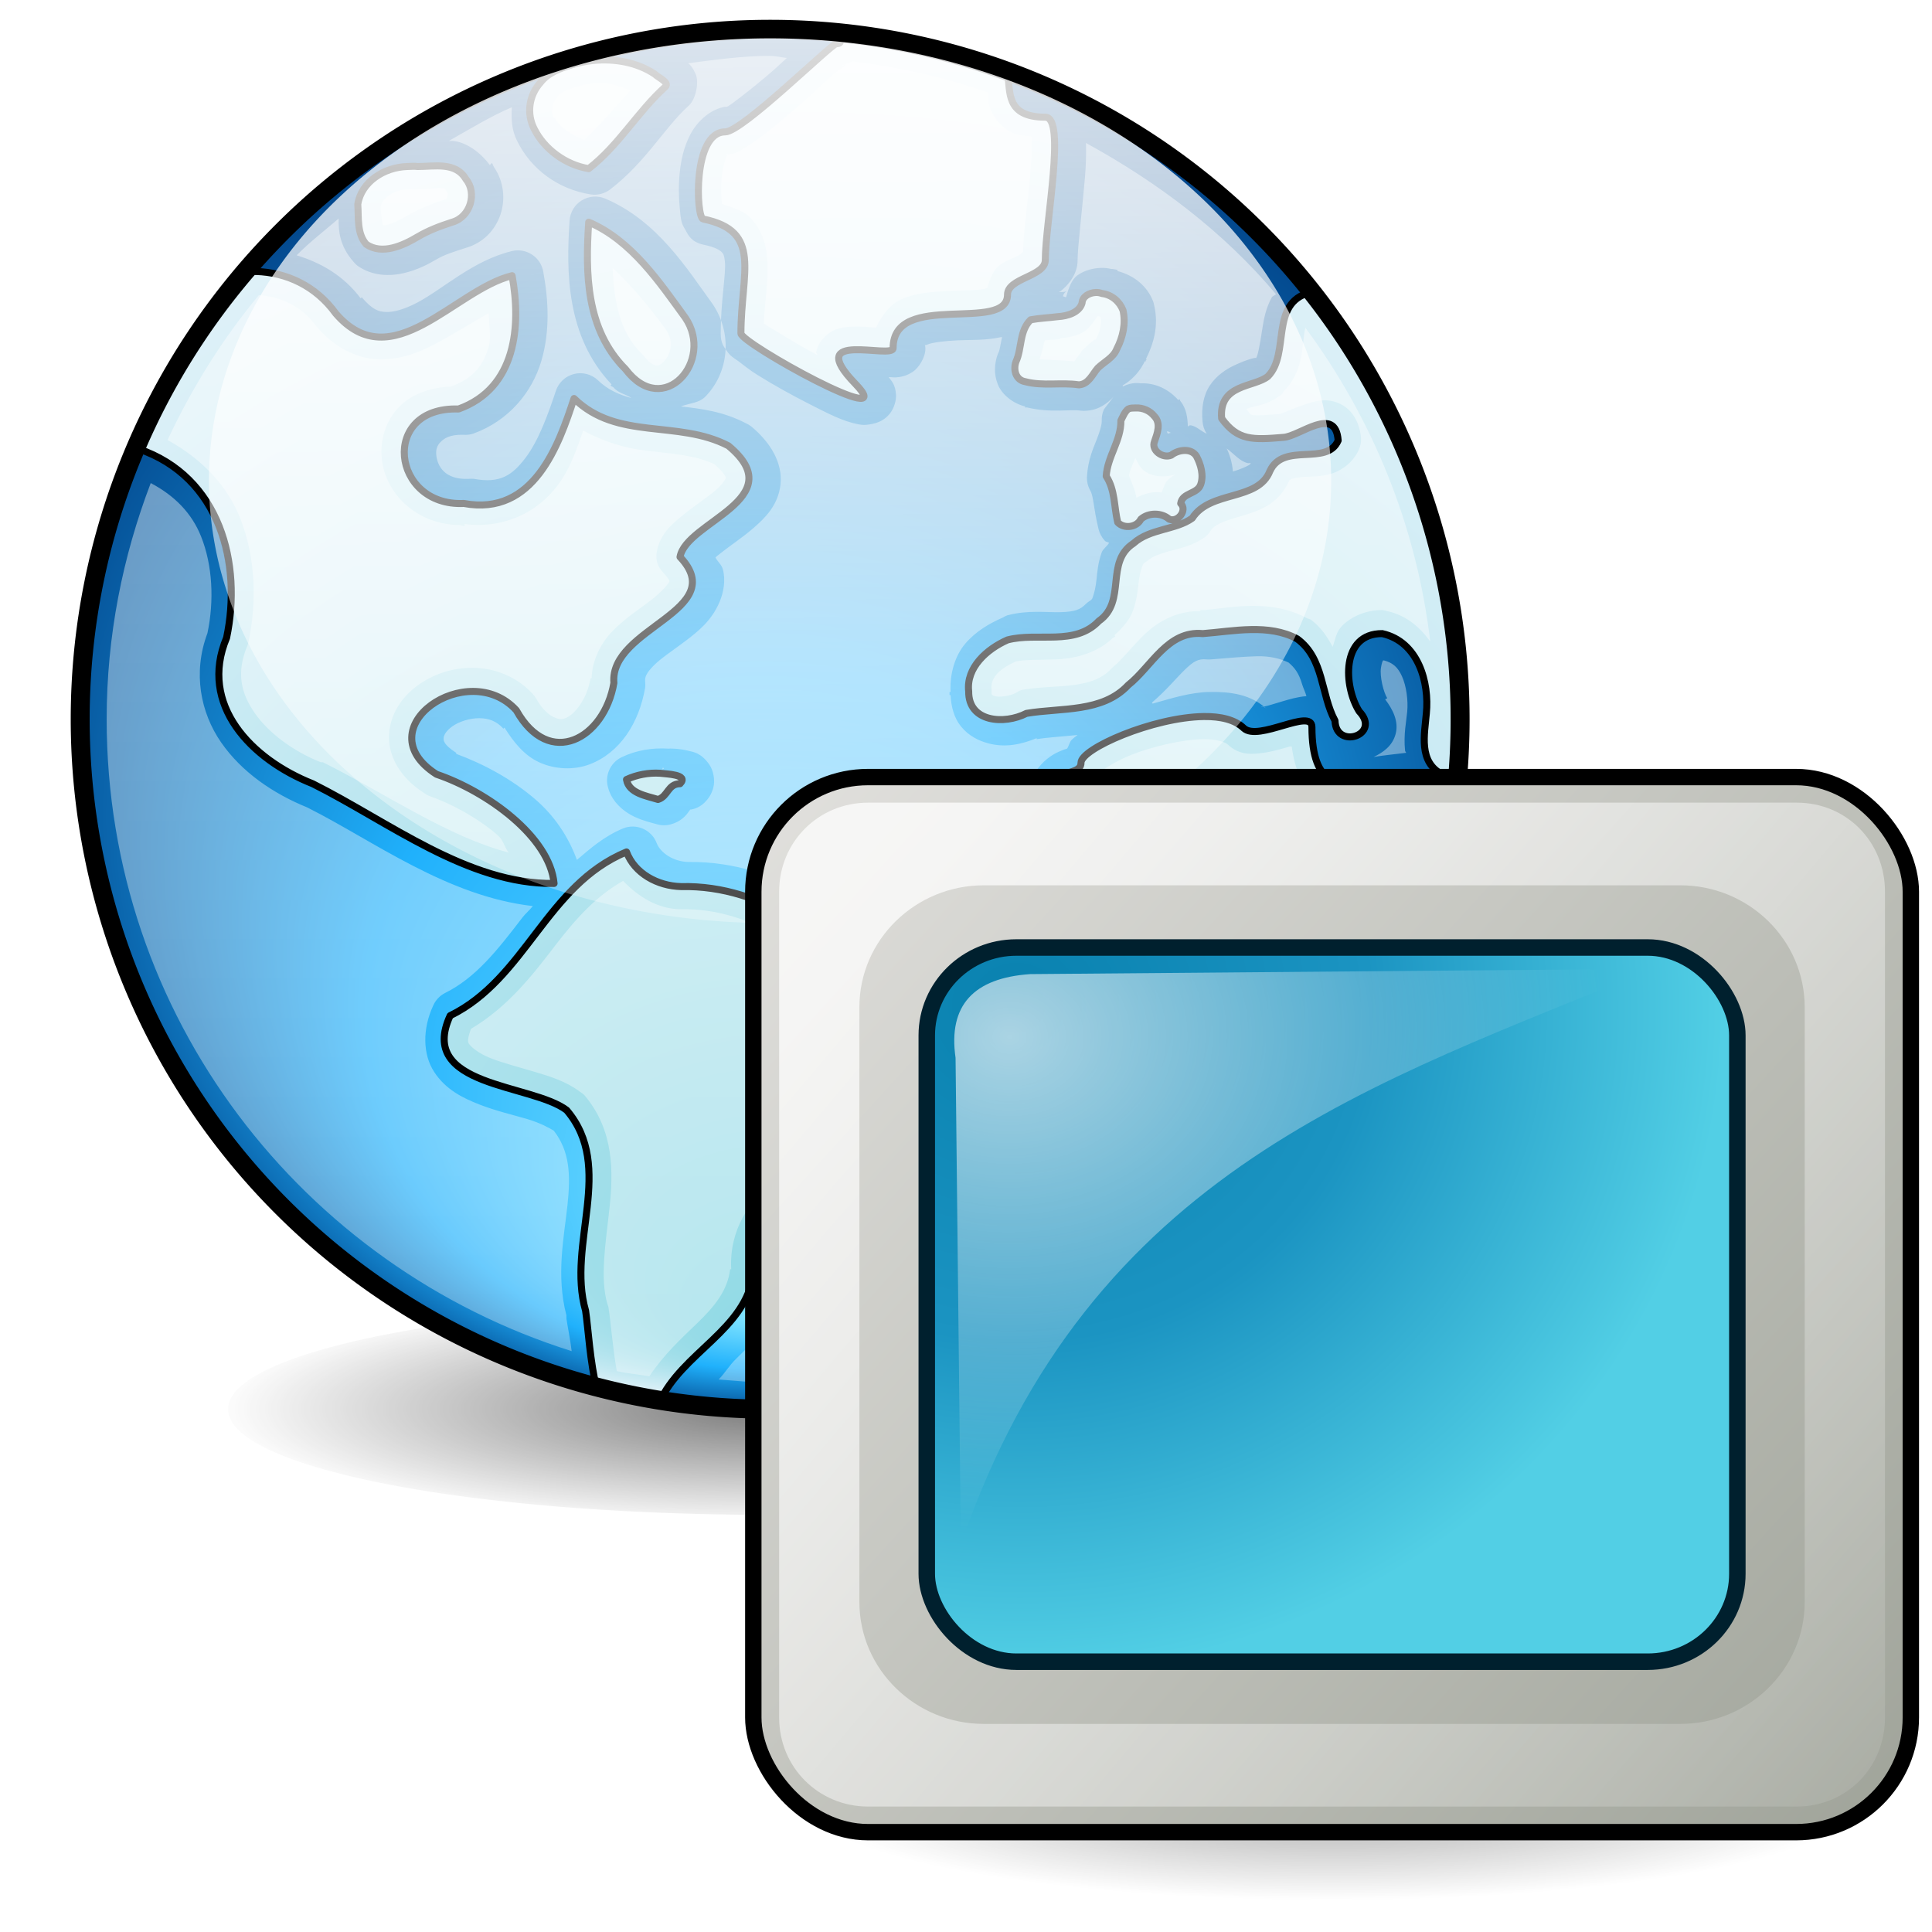 <?xml version="1.0" encoding="UTF-8" standalone="no"?>
<!-- Created with Inkscape (http://www.inkscape.org/) -->
<svg
   xmlns:dc="http://purl.org/dc/elements/1.1/"
   xmlns:cc="http://creativecommons.org/ns#"
   xmlns:rdf="http://www.w3.org/1999/02/22-rdf-syntax-ns#"
   xmlns:svg="http://www.w3.org/2000/svg"
   xmlns="http://www.w3.org/2000/svg"
   xmlns:xlink="http://www.w3.org/1999/xlink"
   xmlns:sodipodi="http://sodipodi.sourceforge.net/DTD/sodipodi-0.dtd"
   xmlns:inkscape="http://www.inkscape.org/namespaces/inkscape"
   sodipodi:docname="network-workgroup.svg"
   sodipodi:docbase="/home/marco/Scrivania/UltimateGnome/scalable/places"
   inkscape:version="0.46"
   sodipodi:version="0.32"
   id="svg2963"
   height="48px"
   width="48px"
   inkscape:output_extension="org.inkscape.output.svg.inkscape">
  <sodipodi:namedview
     inkscape:window-y="63"
     inkscape:window-x="6"
     inkscape:window-height="891"
     inkscape:window-width="877"
     stroke="#c17d11"
     fill="#e9b96e"
     inkscape:showpageshadow="false"
     inkscape:document-units="px"
     inkscape:grid-bbox="true"
     showgrid="true"
     inkscape:current-layer="g2453"
     inkscape:cy="2.8172708"
     inkscape:cx="42.647561"
     inkscape:zoom="5.6568542"
     inkscape:pageshadow="2"
     inkscape:pageopacity="0.0"
     borderopacity="1"
     bordercolor="#000000"
     pagecolor="#ffffff"
     id="base"
     showguides="false" />
  <defs
     id="defs3">
    <linearGradient
       id="linearGradient4673">
      <stop
         offset="0"
         id="stop4675"
         style="stop-color:#000000;stop-opacity:0.68;" />
      <stop
         offset="1"
         id="stop4677"
         style="stop-color:#ffffff;stop-opacity:1;" />
    </linearGradient>
    <linearGradient
       id="linearGradient4073">
      <stop
         offset="0"
         id="stop4075"
         style="stop-color:#ffffff;stop-opacity:1;" />
      <stop
         offset="0.5"
         id="stop4687"
         style="stop-color:#d5eb88;stop-opacity:1;" />
      <stop
         offset="1"
         id="stop4077"
         style="stop-color:#439f00;stop-opacity:1;" />
    </linearGradient>
    <linearGradient
       id="linearGradient5048">
      <stop
         offset="0"
         id="stop5050"
         style="stop-color:#0981af;stop-opacity:1;" />
      <stop
         offset="0.5"
         id="stop3215"
         style="stop-color:#1b94c2;stop-opacity:1;" />
      <stop
         offset="1"
         id="stop5052"
         style="stop-color:#52cfe5;stop-opacity:1;" />
    </linearGradient>
    <linearGradient
       id="linearGradient381">
      <stop
         offset="0"
         id="stop382"
         style="stop-color:#ffffff;stop-opacity:1;" />
      <stop
         offset="1"
         id="stop383"
         style="stop-color:#ffffff;stop-opacity:0;" />
    </linearGradient>
    <linearGradient
       inkscape:collect="always"
       id="linearGradient4671"
       x1="17.543"
       y1="26.064"
       x2="19.713"
       gradientUnits="userSpaceOnUse"
       xlink:href="#linearGradient4673"
       y2="28.362" />
    <radialGradient
       inkscape:collect="always"
       id="radialGradient4685"
       r="1.571"
       gradientTransform="matrix(7.8680718e-2,-1.235,0.841,5.3607615e-2,-6.434,51.403)"
       cx="19.946"
       cy="28.741"
       gradientUnits="userSpaceOnUse"
       xlink:href="#linearGradient4073"
       fy="28.741"
       fx="19.946" />
    <linearGradient
       gradientUnits="userSpaceOnUse"
       y2="2.834"
       x2="16.971"
       y1="-36.499"
       x1="16.705"
       id="linearGradient3824"
       xlink:href="#linearGradient3818"
       inkscape:collect="always" />
    <linearGradient
       gradientUnits="userSpaceOnUse"
       y2="41.747"
       x2="26.657"
       y1="1.438"
       x1="26.657"
       id="linearGradient3772"
       xlink:href="#linearGradient3774"
       inkscape:collect="always" />
    <radialGradient
       gradientUnits="userSpaceOnUse"
       gradientTransform="matrix(1.494,1.0057551e-8,0,1.034,-12.273,-0.718)"
       r="19.688"
       fy="39.662"
       fx="24.321"
       cy="21.029"
       cx="24.851"
       id="radialGradient3749"
       xlink:href="#linearGradient3653"
       inkscape:collect="always" />
    <radialGradient
       gradientTransform="matrix(1.136,2.547104e-2,-2.2419103e-2,1,-2.686,-0.581)"
       gradientUnits="userSpaceOnUse"
       r="18.793"
       fy="35.655"
       fx="23"
       cy="19.539"
       cx="23"
       id="radialGradient3726"
       xlink:href="#linearGradient3728"
       inkscape:collect="always" />
    <filter
       id="filter3616"
       height="2.369"
       y="-0.685"
       width="1.265"
       x="-0.133"
       inkscape:collect="always">
      <feGaussianBlur
         id="feGaussianBlur3618"
         stdDeviation="2.01"
         inkscape:collect="always" />
    </filter>
    <radialGradient
       gradientUnits="userSpaceOnUse"
       gradientTransform="matrix(1,0,0,0.195,0,39.338)"
       r="18.171"
       fy="48.875"
       fx="25.75"
       cy="48.875"
       cx="25.75"
       id="radialGradient3542"
       xlink:href="#linearGradient3591"
       inkscape:collect="always" />
    <linearGradient
       id="linearGradient3591">
      <stop
         style="stop-color:#000000;stop-opacity:1;"
         offset="0"
         id="stop3593" />
      <stop
         style="stop-color:#000000;stop-opacity:0;"
         offset="1"
         id="stop3595" />
    </linearGradient>
    <linearGradient
       id="linearGradient3653">
      <stop
         id="stop3655"
         offset="0"
         style="stop-color:#8fd9e5;stop-opacity:1;" />
      <stop
         id="stop3657"
         offset="1"
         style="stop-color:#e6f3fa;stop-opacity:1;" />
    </linearGradient>
    <linearGradient
       id="linearGradient3728">
      <stop
         id="stop3737"
         offset="0"
         style="stop-color:#81e4ff;stop-opacity:1;" />
      <stop
         style="stop-color:#20b1fc;stop-opacity:1;"
         offset="0.5"
         id="stop3741" />
      <stop
         id="stop3739"
         offset="1"
         style="stop-color:#003e83;stop-opacity:1;" />
    </linearGradient>
    <linearGradient
       id="linearGradient3774">
      <stop
         style="stop-color:#ffffff;stop-opacity:1;"
         offset="0"
         id="stop3776" />
      <stop
         style="stop-color:#ffffff;stop-opacity:0.701;"
         offset="1"
         id="stop3778" />
    </linearGradient>
    <linearGradient
       id="linearGradient3818"
       inkscape:collect="always">
      <stop
         id="stop3820"
         offset="0"
         style="stop-color:#ffffff;stop-opacity:1;" />
      <stop
         id="stop3822"
         offset="1"
         style="stop-color:#ffffff;stop-opacity:0;" />
    </linearGradient>
    <linearGradient
       y2="45.468"
       x2="51.623"
       y1="7.286"
       x1="6.564"
       gradientTransform="translate(-0.105,-0.622)"
       gradientUnits="userSpaceOnUse"
       id="linearGradient2648"
       xlink:href="#linearGradient269"
       inkscape:collect="always" />
    <linearGradient
       gradientTransform="translate(-0.146,0.982)"
       y2="0.95"
       x2="1.33"
       y1="42.675"
       x1="47.045"
       gradientUnits="userSpaceOnUse"
       id="linearGradient2636"
       xlink:href="#linearGradient3460"
       inkscape:collect="always" />
    <linearGradient
       id="linearGradient3460">
      <stop
         style="stop-color:#9fa399;stop-opacity:1;"
         id="stop3462"
         offset="0" />
      <stop
         style="stop-color:#e2e1de;stop-opacity:1;"
         id="stop3464"
         offset="1" />
    </linearGradient>
    <linearGradient
       inkscape:collect="always"
       id="linearGradient7952">
      <stop
         offset="0"
         id="stop7954"
         style="stop-color:#000000;stop-opacity:1;" />
      <stop
         offset="1"
         id="stop7956"
         style="stop-color:#000000;stop-opacity:0;" />
    </linearGradient>
    <radialGradient
       inkscape:collect="always"
       id="radialGradient7958"
       r="20.852"
       gradientTransform="matrix(1,0,0,0.195,0,32.948)"
       cx="24.227"
       cy="40.929"
       gradientUnits="userSpaceOnUse"
       xlink:href="#linearGradient7952"
       fy="40.929"
       fx="24.227" />
    <filter
       inkscape:collect="always"
       id="filter8040"
       x="-0.112"
       y="-0.576"
       width="1.225"
       height="2.151">
      <feGaussianBlur
         inkscape:collect="always"
         id="feGaussianBlur8042"
         stdDeviation="1.951" />
    </filter>
    <linearGradient
       id="linearGradient269">
      <stop
         id="stop270"
         offset="0"
         style="stop-color:#ffffff;stop-opacity:1;" />
      <stop
         id="stop271"
         offset="1"
         style="stop-color:#ffffff;stop-opacity:0;" />
    </linearGradient>
    <radialGradient
       inkscape:collect="always"
       xlink:href="#linearGradient381"
       id="radialGradient3260"
       gradientUnits="userSpaceOnUse"
       gradientTransform="matrix(1.0639889e-2,1.143,-1.375,1.2315134e-2,26.356,3.963)"
       cx="9.532"
       cy="10.339"
       fx="9.532"
       fy="10.339"
       r="16.843" />
    <radialGradient
       inkscape:collect="always"
       xlink:href="#linearGradient5048"
       id="radialGradient3263"
       gradientUnits="userSpaceOnUse"
       gradientTransform="matrix(8.393233e-2,-1.33,1.409,8.560273e-2,-72.91,34.92)"
       cx="39.25"
       cy="40.51"
       fx="39.25"
       fy="40.51"
       r="19.5" />
  </defs>
  <g
     inkscape:groupmode="layer"
     id="layer2"
     inkscape:label="shadow"
     style="display:inline" />
  <g
     inkscape:groupmode="layer"
     id="layer1"
     inkscape:label="base"
     style="display:inline" />
  <g
     inkscape:groupmode="layer"
     id="layer4"
     inkscape:label="add"
     style="display:inline">
    <g
       transform="matrix(0.876,0.227,-1.212,2.478,49.569,-12.796)"
       id="g4489"
       style="display:inline" />
    <g
       id="g2443"
       transform="matrix(0.638,0,0,0.638,17.27,16.199)">
      <g
         inkscape:label="Layer 1"
         id="g2453">
        <g
           id="g3574"
           transform="matrix(1.308,0,0,1.308,-28.474,-24.891)">
          <g
             style="display:inline"
             inkscape:label="shadow"
             id="g3576" />
          <g
             style="display:inline"
             inkscape:label="Layer 1"
             id="g3578">
            <g
               transform="matrix(2.709,0,0,2.626,-33.117,-39.666)"
               id="g3783">
              <g
                 id="g3785"
                 inkscape:label="shadow"
                 style="display:inline" />
              <g
                 id="g3787"
                 inkscape:label="Layer 1" />
            </g>
            <path
               transform="matrix(0.903,0,0,1.006,0.635,-7.594)"
               sodipodi:open="true"
               sodipodi:end="6.2825619"
               sodipodi:start="0"
               d="M 43.5,48.875 A 17.75,3.125 0 1 1 43.5,48.873"
               sodipodi:ry="3.125"
               sodipodi:rx="17.75"
               sodipodi:cy="48.875"
               sodipodi:cx="25.75"
               id="path3534"
               style="opacity:0.717;fill:url(#radialGradient3542);fill-opacity:1;stroke:#000000;stroke-width:0.841;stroke-linecap:round;stroke-linejoin:round;stroke-miterlimit:4;stroke-dasharray:none;stroke-opacity:0;filter:url(#filter3616)"
               sodipodi:type="arc" />
            <g
               style="opacity:0.5;fill:none;fill-opacity:1;stroke:#ffffff;stroke-opacity:1"
               inkscape:r_cy="true"
               inkscape:r_cx="true"
               transform="matrix(0.191,0.161,0.161,-0.191,52.345,41.891)"
               id="g2424" />
          </g>
          <g
             style="display:inline"
             inkscape:label="arrows"
             id="layer3">
            <path
               transform="matrix(1.108,0,0,1.108,-1.481,-0.618)"
               d="M 41.539 19.539 A 18.539 18.539 0 1 1  4.461,19.539 A 18.539 18.539 0 1 1  41.539 19.539 z"
               sodipodi:ry="18.53895"
               sodipodi:rx="18.53895"
               sodipodi:cy="19.53895"
               sodipodi:cx="23"
               id="path2424"
               style="opacity:1;fill:url(#radialGradient3726);fill-opacity:1;stroke:none;stroke-width:0.509;stroke-linecap:square;stroke-linejoin:round;stroke-miterlimit:4;stroke-dasharray:none;stroke-dashoffset:0;stroke-opacity:1"
               sodipodi:type="arc" />
            <path
               id="path2426"
               d="M 26.07,0.67 C 26.091,0.802 26.153,0.92 25.976,0.92 C 25.824,0.92 23.175,3.545 22.664,3.545 C 21.688,3.545 21.799,6.096 22.008,6.139 C 23.785,6.5 23.133,7.728 23.133,9.545 C 23.133,9.834 27.951,12.505 26.539,11.045 C 24.959,9.411 27.664,10.331 27.664,9.982 C 27.664,8.256 31.07,9.553 31.07,8.389 C 31.07,7.891 32.195,7.855 32.195,7.357 C 32.195,6.256 32.819,3.107 32.195,3.107 C 30.991,3.107 31.17,2.324 31.07,1.826 C 29.488,1.246 27.807,0.844 26.07,0.67 z M 18.726,1.42 C 18.512,1.441 18.305,1.489 18.101,1.545 C 17.751,1.654 17.39,1.782 17.164,2.076 C 16.819,2.459 16.747,3.004 16.976,3.451 C 17.271,4.052 17.911,4.529 18.601,4.639 C 19.496,3.949 20.054,2.95 20.883,2.201 C 21.014,2.072 20.674,1.931 20.57,1.826 C 20.037,1.47 19.37,1.356 18.726,1.42 z M 13.195,4.576 C 12.512,4.597 11.829,5.033 11.726,5.701 C 11.755,6.093 11.693,6.566 11.976,6.889 C 12.445,7.217 13.072,6.93 13.508,6.67 C 13.838,6.476 14.172,6.351 14.539,6.232 C 15.083,6.078 15.285,5.361 14.945,4.951 C 14.638,4.43 14.016,4.576 13.508,4.576 C 13.412,4.562 13.293,4.573 13.195,4.576 z M 18.601,6.232 C 18.501,7.749 18.514,9.425 19.695,10.607 C 20.831,12.112 22.349,10.355 21.476,9.076 C 20.72,8.038 19.88,6.775 18.601,6.232 z M 8.695,7.701 C 8.609,7.699 8.531,7.728 8.445,7.732 C 7.099,9.298 5.993,11.06 5.164,12.982 C 5.172,12.986 5.187,12.978 5.195,12.982 C 7.638,13.812 8.284,16.414 7.82,18.607 C 6.985,20.601 8.55,22.225 10.383,22.951 C 12.638,24.077 14.998,25.953 17.57,25.92 C 17.441,24.527 15.566,23.177 14.07,22.67 C 11.922,21.294 15.008,19.187 16.445,20.764 C 17.429,22.526 19.064,21.615 19.351,19.951 C 19.21,18.308 22.828,17.798 21.32,16.201 C 21.497,15.148 24.676,14.476 22.758,12.889 C 21.246,12.105 19.456,12.744 18.164,11.482 C 17.711,12.858 16.972,14.996 14.883,14.607 C 12.729,14.707 12.376,11.718 14.726,11.795 C 16.448,11.175 16.593,9.31 16.32,7.826 C 14.614,8.241 12.741,10.892 11.07,8.951 C 10.472,8.124 9.594,7.726 8.695,7.701 z M 33.695,8.326 C 33.502,8.335 33.299,8.445 33.289,8.639 C 33.21,8.924 32.847,9.031 32.57,9.045 C 32.298,9.08 32.028,9.09 31.758,9.139 C 31.415,9.473 31.505,9.986 31.32,10.389 C 31.236,10.624 31.311,10.935 31.601,10.982 C 32.119,11.12 32.671,10.996 33.195,11.076 C 33.488,11.057 33.597,10.759 33.758,10.576 C 33.948,10.391 34.222,10.268 34.32,10.014 C 34.505,9.664 34.597,9.245 34.508,8.857 C 34.409,8.597 34.174,8.391 33.883,8.357 C 33.825,8.335 33.76,8.323 33.695,8.326 z M 40.07,8.326 C 38.86,8.647 39.493,10.153 38.82,10.826 C 38.413,11.153 37.354,11.045 37.445,12.076 C 37.926,12.742 38.374,12.715 39.289,12.639 C 39.774,12.605 40.833,11.674 40.914,12.732 C 40.584,13.505 39.289,12.772 38.883,13.639 C 38.529,14.548 37.107,14.207 36.57,15.045 C 36.081,15.399 35.306,15.353 34.82,15.795 C 33.962,16.351 34.627,17.524 33.789,18.107 C 33.074,18.862 31.969,18.433 31.07,18.67 C 30.454,18.941 29.834,19.494 29.914,20.201 C 29.9,21.118 30.969,21.199 31.633,20.857 C 32.668,20.682 33.89,20.841 34.664,20.014 C 35.358,19.465 35.836,18.38 36.883,18.482 C 37.809,18.41 38.841,18.18 39.695,18.639 C 40.499,19.23 40.392,20.284 40.82,21.076 C 40.846,21.95 42.21,21.498 41.539,20.795 C 41.076,20.06 40.988,18.475 42.226,18.482 C 43.305,18.723 43.631,19.943 43.539,20.857 C 43.486,21.479 43.299,22.301 44.008,22.67 C 44.173,22.786 44.325,22.842 44.476,22.857 C 44.525,22.279 44.539,21.698 44.539,21.107 C 44.539,16.274 42.867,11.835 40.07,8.326 z M 34.883,11.764 C 34.809,11.767 34.732,11.761 34.664,11.795 C 34.559,11.877 34.502,12.027 34.445,12.139 C 34.456,12.729 34.042,13.212 34.008,13.795 C 34.278,14.212 34.238,14.709 34.351,15.17 C 34.539,15.372 34.922,15.317 35.039,15.076 C 35.268,14.874 35.658,14.876 35.883,15.076 C 36.152,15.179 36.429,14.802 36.226,14.607 C 36.271,14.283 36.718,14.335 36.82,14.045 C 36.917,13.769 36.825,13.449 36.695,13.201 C 36.539,12.949 36.152,13.004 35.945,13.17 C 35.69,13.277 35.341,13.026 35.445,12.764 C 35.527,12.529 35.646,12.226 35.445,12.014 C 35.314,11.848 35.103,11.753 34.883,11.764 z M 36.914,20.951 C 35.404,20.97 33.258,21.907 33.258,22.326 C 33.258,22.799 32.195,22.356 32.195,23.701 C 32.195,25.4 32.195,25.605 32.195,27.107 C 32.195,27.702 35.601,29.649 35.601,28.201 C 35.601,27.322 36.951,27.692 37.539,28.764 C 38.308,30.167 35.508,30.704 37.414,31.795 C 38.193,32.241 37.851,34.765 37.851,35.201 C 37.851,35.295 38.172,35.478 38.57,35.607 C 41.749,32.414 43.876,28.166 44.414,23.451 C 43.48,21.298 40.133,24.858 40.133,21.264 C 40.133,20.682 38.533,21.709 38.101,21.295 C 37.839,21.044 37.417,20.945 36.914,20.951 z M 20.726,22.639 C 20.388,22.617 20.029,22.684 19.726,22.826 C 19.795,23.238 20.319,23.312 20.664,23.42 C 20.965,23.33 20.952,22.956 21.32,22.951 C 21.593,22.672 20.908,22.664 20.726,22.639 z M 19.726,24.982 C 17.34,25.97 16.729,28.753 14.476,29.857 C 13.489,31.988 16.893,31.874 17.945,32.67 C 19.394,34.371 17.94,36.658 18.508,38.639 C 18.584,39.135 18.637,40.17 18.851,41.014 C 18.861,41.016 18.873,41.011 18.883,41.014 C 19.478,41.167 20.081,41.289 20.695,41.389 C 21.376,39.873 23.294,39.219 23.508,37.514 C 23.272,35.424 25.4,35.077 26.539,33.826 C 26.858,32.295 28.477,30.797 27.539,29.17 C 25.872,27.617 23.847,25.957 21.351,26.014 C 20.648,25.995 19.966,25.621 19.726,24.982 z "
               style="opacity:1;fill:url(#radialGradient3749);fill-opacity:1;stroke:#000000;stroke-width:0.209;stroke-linecap:square;stroke-linejoin:round;stroke-miterlimit:4;stroke-dasharray:none;stroke-dashoffset:0;stroke-opacity:1;display:inline" />
            <path
               transform="matrix(1.108,0,0,1.108,-1.481,-0.618)"
               d="M 41.539 19.539 A 18.539 18.539 0 1 1  4.461,19.539 A 18.539 18.539 0 1 1  41.539 19.539 z"
               sodipodi:ry="18.53895"
               sodipodi:rx="18.53895"
               sodipodi:cy="19.53895"
               sodipodi:cx="23"
               id="path3717"
               style="opacity:1;fill:none;fill-opacity:1;stroke:#000000;stroke-width:0.509;stroke-linecap:square;stroke-linejoin:round;stroke-miterlimit:4;stroke-dasharray:none;stroke-dashoffset:0;stroke-opacity:1;display:inline"
               sodipodi:type="arc" />
            <path
               d="M 26.438,1.438 C 26.383,1.476 26.362,1.479 26.312,1.5 C 26.184,1.553 26.055,1.594 25.969,1.594 C 26.208,1.594 26.219,1.547 26.25,1.531 C 26.242,1.537 26.259,1.555 26.25,1.562 C 26.177,1.622 26.042,1.692 25.906,1.812 C 25.634,2.054 25.284,2.386 24.906,2.719 C 24.529,3.051 24.129,3.391 23.781,3.656 C 23.607,3.789 23.442,3.905 23.281,4 C 23.12,4.095 23.012,4.219 22.656,4.219 C 22.71,4.219 22.778,4.135 22.719,4.25 C 22.66,4.365 22.591,4.605 22.562,4.875 C 22.534,5.145 22.543,5.433 22.562,5.625 C 22.566,5.656 22.559,5.662 22.562,5.688 C 22.865,5.799 23.198,5.88 23.406,6.094 C 23.723,6.419 23.867,6.836 23.906,7.219 C 23.975,7.891 23.845,8.543 23.812,9.25 C 23.915,9.324 24.046,9.392 24.219,9.5 C 24.555,9.71 24.989,9.967 25.406,10.188 C 25.41,10.149 25.366,10.135 25.375,10.094 C 25.445,9.762 25.731,9.519 25.938,9.438 C 26.144,9.356 26.309,9.35 26.469,9.344 C 26.739,9.334 26.964,9.361 27.156,9.375 C 27.329,9 27.587,8.671 27.906,8.531 C 28.39,8.32 28.899,8.301 29.344,8.281 C 29.788,8.262 30.177,8.262 30.375,8.219 C 30.474,8.197 30.509,8.154 30.469,8.188 C 30.542,7.918 30.661,7.648 30.812,7.531 C 31.007,7.382 31.203,7.317 31.344,7.25 C 31.451,7.199 31.489,7.15 31.531,7.125 C 31.555,6.453 31.681,5.567 31.75,4.75 C 31.787,4.316 31.8,3.918 31.781,3.688 C 31.581,3.656 31.356,3.652 31.188,3.562 C 30.902,3.412 30.703,3.177 30.594,2.938 C 30.471,2.669 30.516,2.554 30.5,2.375 C 29.196,1.92 27.845,1.613 26.438,1.438 z M 18.781,2.094 C 18.623,2.109 18.466,2.137 18.281,2.188 C 17.948,2.292 17.757,2.378 17.688,2.469 C 17.678,2.49 17.668,2.511 17.656,2.531 C 17.495,2.71 17.463,2.93 17.562,3.125 C 17.573,3.125 17.583,3.125 17.594,3.125 C 17.742,3.428 18.106,3.64 18.469,3.781 C 18.904,3.368 19.365,2.853 19.844,2.312 C 19.518,2.18 19.174,2.055 18.781,2.094 z M 14.219,5.219 C 14.079,5.203 13.82,5.25 13.5,5.25 C 13.469,5.252 13.437,5.252 13.406,5.25 C 13.444,5.256 13.351,5.246 13.219,5.25 C 12.811,5.263 12.447,5.518 12.406,5.781 C 12.425,6.048 12.45,6.245 12.469,6.312 C 12.503,6.318 12.506,6.333 12.594,6.312 C 12.748,6.276 12.967,6.175 13.156,6.062 C 13.549,5.832 13.928,5.687 14.312,5.562 C 14.323,5.562 14.333,5.562 14.344,5.562 C 14.397,5.547 14.412,5.382 14.406,5.375 C 14.383,5.346 14.362,5.314 14.344,5.281 C 14.306,5.218 14.358,5.234 14.219,5.219 z M 19.312,7.594 C 19.358,8.55 19.503,9.471 20.156,10.125 C 20.178,10.144 20.199,10.165 20.219,10.188 C 20.42,10.454 20.56,10.494 20.625,10.5 C 20.69,10.506 20.755,10.464 20.844,10.375 C 21.022,10.197 21.157,9.805 20.906,9.438 C 20.409,8.756 19.882,8.124 19.312,7.594 z M 8.781,8.406 C 7.697,9.708 6.788,11.168 6.062,12.719 C 7.065,13.265 7.837,14.071 8.219,15.031 C 8.688,16.213 8.725,17.537 8.469,18.75 C 8.461,18.782 8.45,18.813 8.438,18.844 C 8.104,19.64 8.244,20.248 8.656,20.844 C 9.068,21.439 9.809,21.989 10.625,22.312 C 10.646,22.312 10.667,22.312 10.688,22.312 C 12.575,23.255 14.412,24.531 16.219,25 C 16.07,24.814 16.084,24.648 15.875,24.469 C 15.279,23.959 14.499,23.535 13.844,23.312 C 13.788,23.288 13.735,23.257 13.688,23.219 C 13.021,22.792 12.639,22.171 12.656,21.531 C 12.673,20.892 13.037,20.371 13.5,20.031 C 13.963,19.691 14.538,19.496 15.156,19.5 C 15.774,19.504 16.445,19.742 16.938,20.281 C 16.973,20.319 17.005,20.361 17.031,20.406 C 17.226,20.755 17.429,20.907 17.562,20.969 C 17.696,21.03 17.773,21.05 17.906,21 C 18.172,20.899 18.546,20.452 18.656,19.812 L 18.688,19.812 C 18.706,19.24 18.984,18.744 19.312,18.406 C 19.679,18.03 20.109,17.751 20.438,17.5 C 20.766,17.249 20.973,17.002 21,16.938 C 21.013,16.905 21.007,16.933 21,16.906 C 20.993,16.879 20.948,16.8 20.812,16.656 C 20.658,16.5 20.588,16.279 20.625,16.062 C 20.722,15.482 21.137,15.173 21.469,14.906 C 21.8,14.639 22.136,14.425 22.375,14.219 C 22.614,14.013 22.686,13.857 22.688,13.844 C 22.689,13.832 22.648,13.706 22.344,13.438 C 21.768,13.166 21.077,13.127 20.281,13.031 C 19.694,12.961 19.056,12.774 18.438,12.438 C 18.234,12.994 18.069,13.554 17.656,14.094 C 17.082,14.845 16.106,15.373 14.906,15.219 L 14.906,15.281 C 14.85,15.284 14.805,15.251 14.75,15.25 C 13.445,15.23 12.528,14.281 12.438,13.25 C 12.39,12.713 12.555,12.139 12.969,11.719 C 13.333,11.349 13.88,11.157 14.5,11.125 C 15.161,10.887 15.454,10.512 15.625,9.938 C 15.711,9.65 15.623,9.279 15.625,8.938 C 15.114,9.231 14.656,9.527 14,9.875 C 13.503,10.138 12.937,10.338 12.312,10.312 C 11.688,10.287 11.04,9.966 10.531,9.375 C 10.52,9.365 10.51,9.355 10.5,9.344 C 10.055,8.729 9.442,8.456 8.781,8.406 z M 33.75,9.031 C 33.611,9.242 33.456,9.448 33.281,9.531 C 33.057,9.638 32.851,9.673 32.656,9.688 C 32.636,9.689 32.614,9.718 32.594,9.719 C 32.436,9.738 32.317,9.737 32.188,9.75 C 32.175,9.785 32.172,9.766 32.156,9.844 C 32.136,9.947 32.07,10.149 32.031,10.312 C 32.289,10.332 32.618,10.339 33.062,10.375 C 33.098,10.322 33.132,10.259 33.25,10.125 C 33.259,10.104 33.27,10.083 33.281,10.062 C 33.597,9.756 33.716,9.676 33.688,9.75 C 33.697,9.729 33.707,9.708 33.719,9.688 C 33.831,9.476 33.868,9.243 33.844,9.062 C 33.829,9.046 33.793,9.033 33.781,9.031 C 33.771,9.031 33.76,9.031 33.75,9.031 z M 39.938,9.375 C 39.923,9.434 39.918,9.455 39.906,9.531 C 39.839,9.967 39.873,10.689 39.281,11.281 C 39.272,11.303 39.261,11.323 39.25,11.344 C 38.793,11.711 38.393,11.699 38.219,11.781 C 38.185,11.797 38.203,11.802 38.188,11.812 C 38.236,11.847 38.281,11.954 38.344,11.969 C 38.476,12 38.764,11.975 39.219,11.938 C 39.14,11.943 39.281,11.914 39.438,11.844 C 39.594,11.774 39.792,11.7 40.031,11.625 C 40.27,11.55 40.617,11.458 41,11.656 C 41.383,11.854 41.564,12.271 41.594,12.656 C 41.603,12.774 41.582,12.893 41.531,13 C 41.37,13.377 41.019,13.627 40.719,13.719 C 40.419,13.811 40.17,13.802 39.969,13.812 C 39.767,13.823 39.589,13.855 39.531,13.875 C 39.503,13.885 39.503,13.873 39.5,13.875 C 39.497,13.883 39.503,13.898 39.5,13.906 L 39.469,13.906 C 39.314,14.267 39.056,14.531 38.781,14.688 C 38.495,14.85 38.209,14.931 37.969,15 C 37.489,15.137 37.223,15.253 37.125,15.406 C 37.085,15.478 37.032,15.541 36.969,15.594 C 36.574,15.879 36.176,15.947 35.875,16.031 C 35.574,16.115 35.382,16.19 35.281,16.281 C 35.252,16.305 35.22,16.326 35.188,16.344 C 35.099,16.401 35.096,16.439 35.062,16.531 C 35.029,16.623 34.991,16.784 34.969,17 C 34.946,17.216 34.916,17.479 34.812,17.781 C 34.724,18.04 34.506,18.31 34.25,18.531 L 34.281,18.562 C 34.253,18.593 34.217,18.597 34.188,18.625 C 34.176,18.636 34.168,18.646 34.156,18.656 C 33.65,19.107 32.999,19.233 32.5,19.25 C 31.987,19.268 31.599,19.251 31.312,19.312 C 31.098,19.414 30.876,19.539 30.75,19.688 C 30.615,19.845 30.578,19.987 30.594,20.125 C 30.595,20.146 30.595,20.167 30.594,20.188 C 30.592,20.284 30.593,20.28 30.594,20.281 C 30.594,20.282 30.619,20.326 30.688,20.344 C 30.824,20.38 31.133,20.343 31.312,20.25 C 31.37,20.209 31.433,20.178 31.5,20.156 C 32.094,20.056 32.665,20.074 33.125,20 C 33.585,19.926 33.906,19.798 34.156,19.531 C 34.176,19.509 34.197,19.488 34.219,19.469 C 34.454,19.283 34.757,18.887 35.156,18.5 C 35.531,18.137 36.111,17.795 36.812,17.812 L 36.812,17.781 C 36.848,17.779 36.901,17.785 36.938,17.781 C 37.782,17.7 38.907,17.445 40,18.031 C 40.032,18.039 40.063,18.05 40.094,18.062 C 40.403,18.29 40.597,18.589 40.75,18.875 C 40.828,18.66 40.852,18.43 41.031,18.25 C 41.321,17.96 41.764,17.779 42.219,17.781 C 42.272,17.786 42.324,17.796 42.375,17.812 C 42.952,17.941 43.357,18.302 43.656,18.719 C 43.239,15.234 41.922,12.065 39.938,9.375 z M 34.875,13.25 C 34.779,13.492 34.7,13.648 34.688,13.781 C 34.782,14.015 34.88,14.242 34.906,14.438 C 35.152,14.312 35.396,14.24 35.656,14.281 C 35.718,14.144 35.756,13.986 35.844,13.906 C 35.936,13.822 35.994,13.786 36.062,13.75 C 35.711,13.843 35.369,13.814 35.125,13.625 C 35.014,13.539 34.948,13.4 34.875,13.25 z M 36.062,14.438 C 36.084,14.449 36.104,14.456 36.125,14.469 L 36.125,14.438 C 36.098,14.427 36.089,14.442 36.062,14.438 z M 36.906,21.625 C 36.288,21.633 35.412,21.83 34.75,22.094 C 34.419,22.226 34.135,22.391 33.969,22.5 C 33.886,22.554 33.847,22.59 33.844,22.594 C 33.81,22.696 33.782,22.797 33.719,22.875 C 33.594,23.028 33.477,23.109 33.375,23.156 C 33.172,23.25 33.061,23.286 33,23.312 C 32.939,23.339 32.95,23.325 32.938,23.344 C 32.925,23.363 32.875,23.441 32.875,23.688 C 32.875,25.324 32.875,25.61 32.875,26.969 C 32.927,27.024 33.006,27.097 33.125,27.188 C 33.394,27.392 33.782,27.614 34.156,27.781 C 34.518,27.943 34.87,28.03 35,28.031 C 35.056,27.689 35.196,27.318 35.5,27.156 C 35.859,26.965 36.216,27.004 36.531,27.094 C 37.162,27.273 37.741,27.738 38.125,28.438 C 38.41,28.957 38.377,29.534 38.188,29.938 C 37.998,30.341 37.724,30.615 37.562,30.812 C 37.401,31.01 37.414,31.101 37.406,31 C 37.398,30.899 37.357,30.962 37.75,31.188 C 38.204,31.447 38.369,31.889 38.469,32.281 C 38.568,32.673 38.587,33.068 38.594,33.469 C 38.6,33.858 38.582,34.254 38.562,34.562 C 41.298,31.604 43.121,27.826 43.656,23.625 C 43.571,23.497 43.52,23.387 43.312,23.375 C 43.029,23.359 42.544,23.47 42.031,23.562 C 41.518,23.655 40.911,23.75 40.312,23.375 C 39.849,23.085 39.625,22.529 39.531,21.844 C 39.502,21.852 39.499,21.835 39.469,21.844 C 39.244,21.909 38.979,21.991 38.688,22.031 C 38.396,22.071 37.986,22.128 37.625,21.781 C 37.562,21.721 37.315,21.62 36.906,21.625 z M 20.812,22.469 C 20.808,22.474 20.792,22.519 20.781,22.531 C 20.801,22.517 20.823,22.514 20.844,22.5 L 20.812,22.469 z M 19.625,25.844 C 18.831,26.292 18.223,26.959 17.594,27.781 C 16.934,28.643 16.195,29.598 15.094,30.25 C 15.022,30.462 14.981,30.61 15.031,30.688 C 15.096,30.786 15.315,30.979 15.688,31.125 C 16.06,31.271 16.531,31.391 17,31.531 C 17.469,31.671 17.933,31.814 18.344,32.125 C 18.389,32.151 18.431,32.183 18.469,32.219 C 19.364,33.27 19.335,34.516 19.219,35.594 C 19.102,36.672 18.934,37.662 19.156,38.438 C 19.169,38.468 19.179,38.499 19.188,38.531 C 19.263,39.018 19.318,39.774 19.438,40.438 C 19.749,40.51 20.087,40.536 20.406,40.594 C 20.829,39.956 21.364,39.461 21.812,39.031 C 22.381,38.487 22.736,38.02 22.812,37.406 L 22.844,37.406 C 22.78,36.223 23.401,35.354 24.094,34.812 C 24.808,34.254 25.549,33.855 26,33.375 C 26.004,33.361 26.027,33.358 26.031,33.344 C 26.27,32.572 26.622,31.845 26.875,31.25 C 27.159,30.583 27.261,30.12 26.969,29.562 C 25.349,28.064 23.486,26.639 21.344,26.688 C 21.333,26.688 21.323,26.688 21.312,26.688 C 20.653,26.67 20.088,26.326 19.625,25.844 z M 24,1.281 C 23.168,1.281 22.367,1.4 21.562,1.5 C 21.634,1.558 21.698,1.629 21.781,1.812 C 21.894,2.06 21.794,2.553 21.594,2.75 C 21.584,2.761 21.573,2.771 21.562,2.781 C 20.858,3.418 20.306,4.436 19.25,5.25 C 19.083,5.383 18.867,5.439 18.656,5.406 C 17.698,5.254 16.885,4.663 16.469,3.812 C 16.307,3.497 16.293,3.151 16.312,2.812 C 15.657,3.09 15.055,3.469 14.438,3.812 C 14.494,3.815 14.501,3.806 14.562,3.812 C 14.953,3.856 15.362,4.136 15.656,4.531 L 15.719,4.469 C 15.75,4.507 15.754,4.554 15.781,4.594 C 16.371,5.455 15.984,6.703 14.938,7 C 14.59,7.113 14.323,7.191 14.062,7.344 C 13.812,7.493 13.494,7.656 13.094,7.75 C 12.694,7.844 12.17,7.848 11.719,7.531 C 11.672,7.495 11.63,7.453 11.594,7.406 C 11.176,6.932 11.151,6.473 11.156,6.125 C 10.736,6.488 10.295,6.823 9.906,7.219 C 10.634,7.441 11.305,7.826 11.812,8.5 L 11.844,8.469 C 12.159,8.835 12.336,8.897 12.562,8.906 C 12.789,8.916 13.113,8.83 13.5,8.625 C 14.275,8.214 15.158,7.374 16.312,7.094 C 16.521,7.043 16.74,7.082 16.918,7.201 C 17.096,7.319 17.217,7.507 17.25,7.719 C 17.401,8.541 17.457,9.472 17.188,10.375 C 16.918,11.278 16.241,12.141 15.156,12.531 C 15.065,12.559 14.97,12.57 14.875,12.562 C 14.449,12.549 14.282,12.685 14.188,12.781 C 14.093,12.878 14.048,12.99 14.062,13.156 C 14.092,13.489 14.309,13.908 15.031,13.875 C 15.083,13.87 15.136,13.87 15.188,13.875 C 15.968,14.02 16.327,13.763 16.719,13.25 C 17.11,12.737 17.4,11.932 17.625,11.25 C 17.708,11.003 17.912,10.816 18.165,10.752 C 18.418,10.689 18.685,10.759 18.875,10.938 C 19.163,11.219 19.504,11.371 19.875,11.469 C 19.703,11.348 19.488,11.33 19.344,11.156 C 19.317,11.124 19.275,11.127 19.25,11.094 L 19.281,11.062 C 17.93,9.634 17.93,7.715 18.031,6.188 C 18.047,5.94 18.182,5.715 18.393,5.585 C 18.604,5.455 18.865,5.435 19.094,5.531 C 20.655,6.194 21.54,7.639 22.281,8.656 C 22.926,9.601 22.738,10.764 22.062,11.438 C 21.886,11.614 21.591,11.626 21.344,11.719 C 21.956,11.788 22.599,11.865 23.281,12.219 C 23.337,12.244 23.389,12.275 23.438,12.312 C 24.018,12.792 24.377,13.403 24.312,14.031 C 24.248,14.659 23.845,15.046 23.5,15.344 C 23.155,15.641 22.812,15.862 22.562,16.062 C 22.418,16.179 22.414,16.171 22.375,16.219 C 22.439,16.338 22.558,16.431 22.594,16.562 C 22.683,16.893 22.617,17.251 22.5,17.531 C 22.265,18.092 21.872,18.404 21.5,18.688 C 21.128,18.971 20.748,19.215 20.531,19.438 C 20.314,19.66 20.27,19.777 20.281,19.906 C 20.289,19.969 20.289,20.031 20.281,20.094 C 20.1,21.143 19.532,22.031 18.625,22.375 C 18.172,22.547 17.604,22.533 17.125,22.312 C 16.698,22.116 16.382,21.74 16.094,21.281 L 16.062,21.312 C 15.852,21.082 15.622,21.002 15.344,21 C 15.066,20.998 14.736,21.1 14.531,21.25 C 14.327,21.4 14.283,21.534 14.281,21.594 C 14.28,21.654 14.264,21.78 14.656,22.031 L 14.656,22.062 C 15.459,22.358 16.29,22.799 17,23.406 C 17.576,23.899 17.995,24.522 18.25,25.219 C 18.657,24.871 19.072,24.51 19.625,24.281 C 19.815,24.205 20.029,24.208 20.217,24.291 C 20.405,24.373 20.552,24.527 20.625,24.719 C 20.732,25.003 21.117,25.27 21.562,25.281 C 24.375,25.246 26.569,27.059 28.25,28.625 C 28.301,28.681 28.343,28.744 28.375,28.812 C 28.99,29.879 28.769,30.991 28.406,31.844 C 28.043,32.697 27.586,33.439 27.469,34 C 27.437,34.129 27.372,34.247 27.281,34.344 C 26.576,35.119 25.709,35.537 25.156,35.969 C 24.604,36.401 24.349,36.652 24.438,37.438 C 24.445,37.5 24.445,37.563 24.438,37.625 C 24.299,38.73 23.609,39.476 23,40.062 C 22.768,40.286 22.671,40.485 22.469,40.688 C 22.98,40.724 23.474,40.781 24,40.781 C 29.183,40.781 33.88,38.789 37.406,35.531 C 37.342,35.435 37.25,35.431 37.25,35.219 C 37.25,35.01 37.293,34.827 37.312,34.531 C 37.332,34.236 37.349,33.868 37.344,33.531 C 37.338,33.194 37.303,32.866 37.25,32.656 C 37.197,32.447 37.122,32.413 37.219,32.469 C 36.649,32.142 36.202,31.718 36.156,31.125 C 36.11,30.532 36.418,30.19 36.625,29.938 C 36.832,29.685 37.011,29.484 37.062,29.375 C 37.114,29.266 37.151,29.317 37.062,29.156 C 36.895,28.852 36.59,28.679 36.406,28.594 C 36.344,28.804 36.323,29.037 36.156,29.188 C 35.884,29.433 35.554,29.49 35.281,29.5 C 34.735,29.52 34.265,29.341 33.781,29.125 C 33.297,28.909 32.814,28.662 32.438,28.375 C 32.249,28.231 32.083,28.074 31.938,27.906 C 31.792,27.738 31.594,27.565 31.594,27.125 C 31.594,25.623 31.594,25.417 31.594,23.719 C 31.594,23.282 31.708,22.901 31.906,22.594 C 32.104,22.286 32.38,22.093 32.594,22 C 32.749,21.932 32.794,21.921 32.844,21.906 C 32.893,21.835 32.922,21.706 32.969,21.656 C 33.027,21.594 33.095,21.549 33.156,21.5 C 32.719,21.546 32.261,21.57 31.938,21.625 L 31.938,21.594 C 31.487,21.78 31.009,21.885 30.5,21.75 C 30.207,21.672 29.917,21.528 29.688,21.25 C 29.479,20.998 29.391,20.656 29.375,20.312 L 29.344,20.312 C 29.341,20.29 29.345,20.272 29.344,20.25 C 29.344,20.24 29.344,20.229 29.344,20.219 L 29.375,20.219 C 29.346,19.667 29.512,19.134 29.812,18.781 C 30.133,18.405 30.54,18.175 30.938,18 C 30.977,17.975 31.019,17.954 31.062,17.938 C 31.697,17.771 32.248,17.858 32.656,17.844 C 33.064,17.829 33.234,17.776 33.406,17.594 C 33.445,17.558 33.486,17.527 33.531,17.5 C 33.603,17.45 33.595,17.431 33.625,17.344 C 33.655,17.257 33.696,17.095 33.719,16.875 C 33.742,16.655 33.761,16.378 33.875,16.062 C 33.91,15.965 34.035,15.88 34.094,15.781 C 34.054,15.747 34.006,15.759 33.969,15.719 C 33.878,15.622 33.813,15.504 33.781,15.375 C 33.627,14.749 33.632,14.374 33.531,14.219 C 33.457,14.086 33.424,13.933 33.438,13.781 C 33.465,13.322 33.616,12.977 33.719,12.719 C 33.821,12.461 33.877,12.269 33.875,12.156 C 33.869,12.038 33.89,11.921 33.938,11.812 C 33.954,11.779 34.111,11.593 34.219,11.438 C 34.058,11.611 33.806,11.819 33.438,11.844 C 33.375,11.851 33.312,11.851 33.25,11.844 C 32.933,11.795 32.374,11.92 31.656,11.75 C 31.628,11.743 31.622,11.758 31.594,11.75 L 31.594,11.719 C 31.227,11.63 30.899,11.36 30.781,11.062 C 30.656,10.745 30.679,10.443 30.781,10.156 C 30.791,10.135 30.801,10.114 30.812,10.094 C 30.831,10.052 30.864,9.87 30.906,9.656 C 30.898,9.658 30.883,9.655 30.875,9.656 C 30.42,9.755 29.999,9.732 29.594,9.75 C 29.189,9.768 28.823,9.816 28.688,9.875 C 28.552,9.934 28.625,9.82 28.625,10 C 28.625,10.269 28.42,10.575 28.25,10.688 C 28.08,10.8 27.938,10.829 27.844,10.844 C 27.709,10.865 27.627,10.847 27.531,10.844 C 27.611,10.958 27.734,11.061 27.75,11.375 C 27.758,11.532 27.7,11.767 27.562,11.938 C 27.425,12.108 27.25,12.186 27.125,12.219 C 26.876,12.284 26.743,12.273 26.625,12.25 C 26.155,12.158 25.724,11.928 25.188,11.656 C 24.651,11.384 24.079,11.065 23.625,10.781 C 23.398,10.64 23.224,10.498 23.062,10.375 C 22.982,10.314 22.891,10.266 22.812,10.188 C 22.773,10.148 22.739,10.108 22.688,10.031 C 22.636,9.954 22.531,9.837 22.531,9.562 C 22.531,8.562 22.694,7.777 22.656,7.406 C 22.637,7.221 22.608,7.172 22.562,7.125 C 22.517,7.078 22.384,6.978 22.031,6.906 C 21.654,6.829 21.562,6.609 21.5,6.5 C 21.438,6.391 21.396,6.323 21.375,6.25 C 21.333,6.104 21.328,5.965 21.312,5.812 C 21.282,5.507 21.272,5.13 21.312,4.75 C 21.353,4.37 21.429,4.005 21.625,3.625 C 21.821,3.245 22.266,2.781 22.844,2.781 C 22.58,2.781 22.672,2.827 22.75,2.781 C 22.828,2.735 22.947,2.644 23.094,2.531 C 23.388,2.307 23.758,2.011 24.125,1.688 C 24.263,1.566 24.368,1.462 24.5,1.344 C 24.344,1.327 24.15,1.281 24,1.281 z M 33.406,3.875 C 33.415,4.203 33.406,4.537 33.375,4.906 C 33.294,5.867 33.156,6.969 33.156,7.375 C 33.156,7.788 32.862,8.123 32.656,8.281 C 32.633,8.299 32.616,8.297 32.594,8.312 C 32.611,8.311 32.64,8.315 32.656,8.312 C 32.677,8.312 32.698,8.312 32.719,8.312 C 32.775,8.31 32.836,8.285 32.844,8.281 C 32.852,8.277 32.753,8.313 32.719,8.438 L 32.812,8.469 C 32.886,8.202 32.979,7.936 33.156,7.812 C 33.377,7.659 33.614,7.604 33.844,7.594 C 33.956,7.589 34.054,7.602 34.156,7.625 C 34.167,7.626 34.177,7.624 34.188,7.625 C 34.239,7.638 34.294,7.636 34.344,7.656 L 34.344,7.688 C 34.841,7.816 35.235,8.142 35.406,8.594 C 35.42,8.634 35.431,8.676 35.438,8.719 C 35.574,9.313 35.425,9.842 35.188,10.312 L 35.219,10.312 C 35.209,10.337 35.197,10.321 35.188,10.344 C 35.182,10.356 35.193,10.363 35.188,10.375 L 35.156,10.375 C 34.924,10.853 34.583,11.039 34.5,11.094 C 34.498,11.095 34.502,11.124 34.5,11.125 C 34.804,10.976 35.022,11.032 35.031,11.031 C 35.467,11.011 35.865,11.201 36.156,11.531 L 36.188,11.5 C 36.206,11.519 36.202,11.542 36.219,11.562 C 36.405,11.793 36.431,12.079 36.438,12.312 C 36.462,12.311 36.475,12.282 36.5,12.281 C 36.659,12.278 36.821,12.452 37,12.531 C 36.926,12.419 36.883,12.29 36.875,12.156 C 36.841,11.77 36.896,11.391 37.094,11.094 C 37.291,10.796 37.587,10.606 37.812,10.5 C 38.222,10.308 38.474,10.252 38.469,10.281 C 38.518,10.217 38.576,9.934 38.656,9.406 C 38.698,9.133 38.756,8.803 38.938,8.469 C 38.96,8.428 39.035,8.416 39.062,8.375 C 37.496,6.517 35.551,5.051 33.406,3.875 z M 35.812,12.469 L 35.844,12.531 C 35.873,12.514 35.908,12.515 35.938,12.5 C 35.893,12.503 35.87,12.444 35.812,12.469 z M 37.594,12.969 C 37.69,13.166 37.756,13.39 37.781,13.656 C 37.989,13.596 38.17,13.515 38.25,13.469 C 38.307,13.436 38.302,13.424 38.312,13.406 C 38.28,13.4 38.252,13.414 38.219,13.406 C 37.985,13.352 37.802,13.12 37.594,12.969 z M 5.562,14 C 4.726,16.191 4.25,18.545 4.25,21.031 C 4.25,29.885 10.079,37.321 18.094,39.844 C 18.054,39.506 17.963,39.057 17.938,38.875 C 17.935,38.858 17.94,38.797 17.938,38.781 C 17.625,37.585 17.866,36.455 17.969,35.5 C 18.07,34.563 18.028,33.885 17.562,33.281 C 17.43,33.202 17.168,33.053 16.781,32.938 C 16.35,32.809 15.837,32.694 15.344,32.5 C 14.85,32.306 14.345,32.06 14,31.531 C 13.655,31.003 13.652,30.245 13.969,29.562 C 14.037,29.402 14.159,29.27 14.312,29.188 C 15.235,28.735 15.887,27.902 16.625,26.938 C 16.714,26.821 16.845,26.712 16.938,26.594 C 14.379,26.301 12.205,24.66 10.281,23.688 C 10.26,23.679 10.24,23.665 10.219,23.656 C 9.214,23.247 8.276,22.614 7.656,21.719 C 7.046,20.837 6.807,19.649 7.25,18.469 C 7.454,17.503 7.403,16.45 7.062,15.594 C 6.784,14.893 6.268,14.372 5.562,14 z M 38.5,19.156 C 38.095,19.165 37.629,19.211 37.125,19.25 C 37.083,19.253 37.042,19.253 37,19.25 C 36.749,19.225 36.611,19.303 36.344,19.562 C 36.096,19.803 35.788,20.179 35.375,20.531 L 35.375,20.562 L 35.406,20.562 C 35.964,20.406 36.524,20.226 37.094,20.219 C 37.703,20.211 38.327,20.284 38.812,20.75 C 38.636,20.581 38.567,20.673 38.688,20.656 C 38.808,20.64 39.02,20.567 39.25,20.5 C 39.462,20.438 39.687,20.368 39.969,20.344 C 39.943,20.239 39.87,20.09 39.844,20 C 39.742,19.651 39.617,19.496 39.438,19.344 C 39.178,19.221 38.88,19.148 38.5,19.156 z M 42.25,19.281 C 42.238,19.293 42.207,19.371 42.188,19.5 C 42.148,19.757 42.264,20.23 42.375,20.406 L 42.312,20.438 C 42.537,20.732 42.724,21.096 42.625,21.469 C 42.527,21.836 42.24,22.025 41.969,22.156 C 42.238,22.107 42.586,22.076 42.938,22.031 C 42.934,22.01 42.908,21.99 42.906,21.969 C 42.855,21.489 42.946,21.075 42.969,20.812 C 43.002,20.479 42.945,20.041 42.812,19.75 C 42.688,19.476 42.536,19.351 42.281,19.281 C 42.273,19.279 42.259,19.283 42.25,19.281 z M 20.969,21.906 C 20.979,21.906 20.99,21.906 21,21.906 C 20.97,21.902 21.269,21.895 21.562,21.969 C 21.709,22.006 21.936,22.02 22.188,22.375 C 22.313,22.553 22.369,22.844 22.312,23.062 C 22.256,23.281 22.153,23.407 22.062,23.5 C 21.953,23.613 21.811,23.689 21.656,23.719 C 21.653,23.723 21.628,23.715 21.625,23.719 C 21.535,23.84 21.416,24.05 21.062,24.156 C 20.92,24.199 20.768,24.199 20.625,24.156 C 20.511,24.121 20.265,24.073 19.969,23.938 C 19.673,23.802 19.241,23.479 19.156,22.969 C 19.104,22.631 19.283,22.299 19.594,22.156 C 20.023,21.954 20.495,21.876 20.969,21.906 z "
               style="opacity:0.45;fill:url(#linearGradient3772);fill-opacity:1;stroke:none;stroke-width:0.209;stroke-linecap:square;stroke-linejoin:round;stroke-miterlimit:4;stroke-dashoffset:0;stroke-opacity:1;display:inline"
               id="path3762" />
            <path
               transform="translate(7.295,37.259)"
               d="M 33.411 -23.329 A 16.705 13.17 0 1 1  0,-23.329 A 16.705 13.17 0 1 1  33.411 -23.329 z"
               sodipodi:ry="13.169865"
               sodipodi:rx="16.705399"
               sodipodi:cy="-23.329399"
               sodipodi:cx="16.705399"
               id="path3804"
               style="opacity:0.856;fill:url(#linearGradient3824);fill-opacity:1;stroke:none;stroke-width:0.209;stroke-linecap:square;stroke-linejoin:round;stroke-miterlimit:4;stroke-dasharray:none;stroke-dashoffset:0;stroke-opacity:1"
               sodipodi:type="arc" />
          </g>
        </g>
        <g
           id="g2602"
           inkscape:label="shadow"
           style="display:inline"
           transform="translate(0.762,2.619)">
          <g
             id="g2561"
             inkscape:label="shadow"
             style="display:inline"
             transform="translate(-0.146,0.982)">
            <path
               sodipodi:start="0"
               id="path7950"
               sodipodi:end="6.2825619"
               sodipodi:cx="24.22653"
               sodipodi:cy="40.928932"
               transform="translate(-3.9030816e-2,8.8834616e-3)"
               sodipodi:open="true"
               d="M 45.078,40.929 A 20.852,4.066 0 1 1 45.078,40.926"
               sodipodi:type="arc"
               style="opacity:0.6;color:#000000;fill:url(#radialGradient7958);fill-opacity:1;fill-rule:nonzero;stroke:none;stroke-width:1.6;stroke-linecap:square;stroke-linejoin:miter;marker:none;marker-start:none;marker-mid:none;marker-end:none;stroke-miterlimit:6.8;stroke-dasharray:none;stroke-dashoffset:0;stroke-opacity:1;visibility:visible;display:inline;overflow:visible;filter:url(#filter8040);enable-background:accumulate"
               sodipodi:ry="4.0658641"
               sodipodi:rx="20.85153" />
          </g>
          <rect
             style="fill:url(#linearGradient2636);fill-opacity:1;stroke:#000000;stroke-width:0.638;stroke-linecap:round;stroke-linejoin:round;stroke-miterlimit:4;stroke-dasharray:none;stroke-opacity:1"
             rx="4.468"
             ry="4.468"
             height="41.087"
             width="45.076"
             y="2.251"
             x="1.504"
             id="rect2705" />
          <path
             d="M 6.094,2.25 C 4.156,2.25 2.625,3.781 2.625,5.719 L 2.625,37.875 C 2.625,39.813 4.156,41.344 6.094,41.344 L 42.25,41.344 C 44.188,41.344 45.688,39.822 45.688,37.875 L 45.688,5.719 C 45.687,3.772 44.188,2.25 42.25,2.25 L 6.094,2.25 z M 10.594,5.469 L 37.719,5.469 C 40.369,5.469 42.562,7.581 42.562,10.219 L 42.562,33.375 C 42.562,36.012 40.369,38.125 37.719,38.125 L 10.594,38.125 C 7.943,38.125 5.75,36.012 5.75,33.375 L 5.75,10.219 C 5.75,7.581 7.943,5.469 10.594,5.469 z "
             id="path3548"
             style="opacity:0.737;fill:url(#linearGradient2648);fill-opacity:1;stroke:none;stroke-width:0.608;stroke-linecap:round;stroke-linejoin:round;stroke-miterlimit:4;stroke-dasharray:none;stroke-opacity:1"
             inkscape:original="M 6.09375 1.25 C 3.6186518 1.2500001 1.625 3.243649 1.625 5.71875 L 1.625 37.875 C 1.625 40.350098 3.618652 42.34375 6.09375 42.34375 L 42.25 42.34375 C 44.725096 42.343748 46.6875 40.3501 46.6875 37.875 L 46.6875 5.71875 C 46.687498 3.2436518 44.725097 1.25 42.25 1.25 L 6.09375 1.25 z M 10.59375 6.46875 L 37.71875 6.46875 C 39.850951 6.4687498 41.5625 8.126725 41.5625 10.21875 L 41.5625 33.375 C 41.562499 35.467028 39.850952 37.125 37.71875 37.125 L 10.59375 37.125 C 8.4615483 37.124998 6.75 35.46702 6.75 33.375 L 6.75 10.21875 C 6.7499998 8.1267293 8.461548 6.46875 10.59375 6.46875 z "
             inkscape:radius="-1"
             sodipodi:type="inkscape:offset"
             transform="translate(-0.115,0.997)" />
        </g>
        <rect
           transform="scale(-1,-1)"
           ry="3.423"
           rx="3.489"
           y="-39.319"
           x="-40.586"
           height="27.812"
           width="31.565"
           id="rect3696"
           style="fill:url(#radialGradient3263);fill-opacity:1;stroke:#00202e;stroke-width:0.642;stroke-linecap:round;stroke-linejoin:round;stroke-miterlimit:4;stroke-dasharray:none;stroke-opacity:1" />
        <path
           sodipodi:nodetypes="ccccc"
           id="path3714"
           d="M 10.349,34.752 L 10.142,15.803 C 9.846,13.751 10.853,12.694 13.049,12.543 L 37.241,12.339 C 26.61,16.773 15.371,20.097 10.349,34.752 z "
           style="opacity:0.652;fill:url(#radialGradient3260);fill-opacity:1;fill-rule:evenodd;stroke:#000000;stroke-width:0.823px;stroke-linecap:butt;stroke-linejoin:miter;stroke-opacity:0" />
      </g>
    </g>
  </g>
  <g
     inkscape:groupmode="layer"
     id="layer5"
     inkscape:label="add2"
     style="display:none">
    <path
       id="path4662"
       d="M 19.915,27.564 C 19.841,28.494 19.225,29.131 18.539,28.986 C 17.853,28.841 17.356,27.968 17.429,27.038 C 17.503,26.108 18.119,25.471 18.805,25.616 C 19.491,25.761 19.988,26.634 19.915,27.564 z "
       style="opacity:1;color:#000000;fill:url(#radialGradient4685);fill-opacity:1;fill-rule:evenodd;stroke:url(#linearGradient4671);stroke-width:0.642;stroke-linecap:square;stroke-linejoin:miter;marker:none;marker-start:none;marker-mid:none;marker-end:none;stroke-miterlimit:4;stroke-dashoffset:0;stroke-opacity:1;visibility:visible;display:inline;overflow:visible;enable-background:accumulate" />
    <path
       d="M 17.966,27.229 C 17.915,26.874 18.064,26.314 18.387,26.213 C 18.71,26.112 19.026,26.246 19.062,26.532 C 19.239,26.786 18.35,27.83 17.966,27.229 z "
       id="path4691"
       style="opacity:0.487;color:#000000;fill:#ffffff;fill-opacity:1;fill-rule:evenodd;stroke:#ffffff;stroke-width:0.051;stroke-linecap:square;stroke-linejoin:miter;marker:none;marker-start:none;marker-mid:none;marker-end:none;stroke-miterlimit:4;stroke-dashoffset:0;stroke-opacity:1;visibility:visible;display:inline;overflow:visible;enable-background:accumulate"
       sodipodi:nodetypes="czcc" />
  </g>
</svg>
